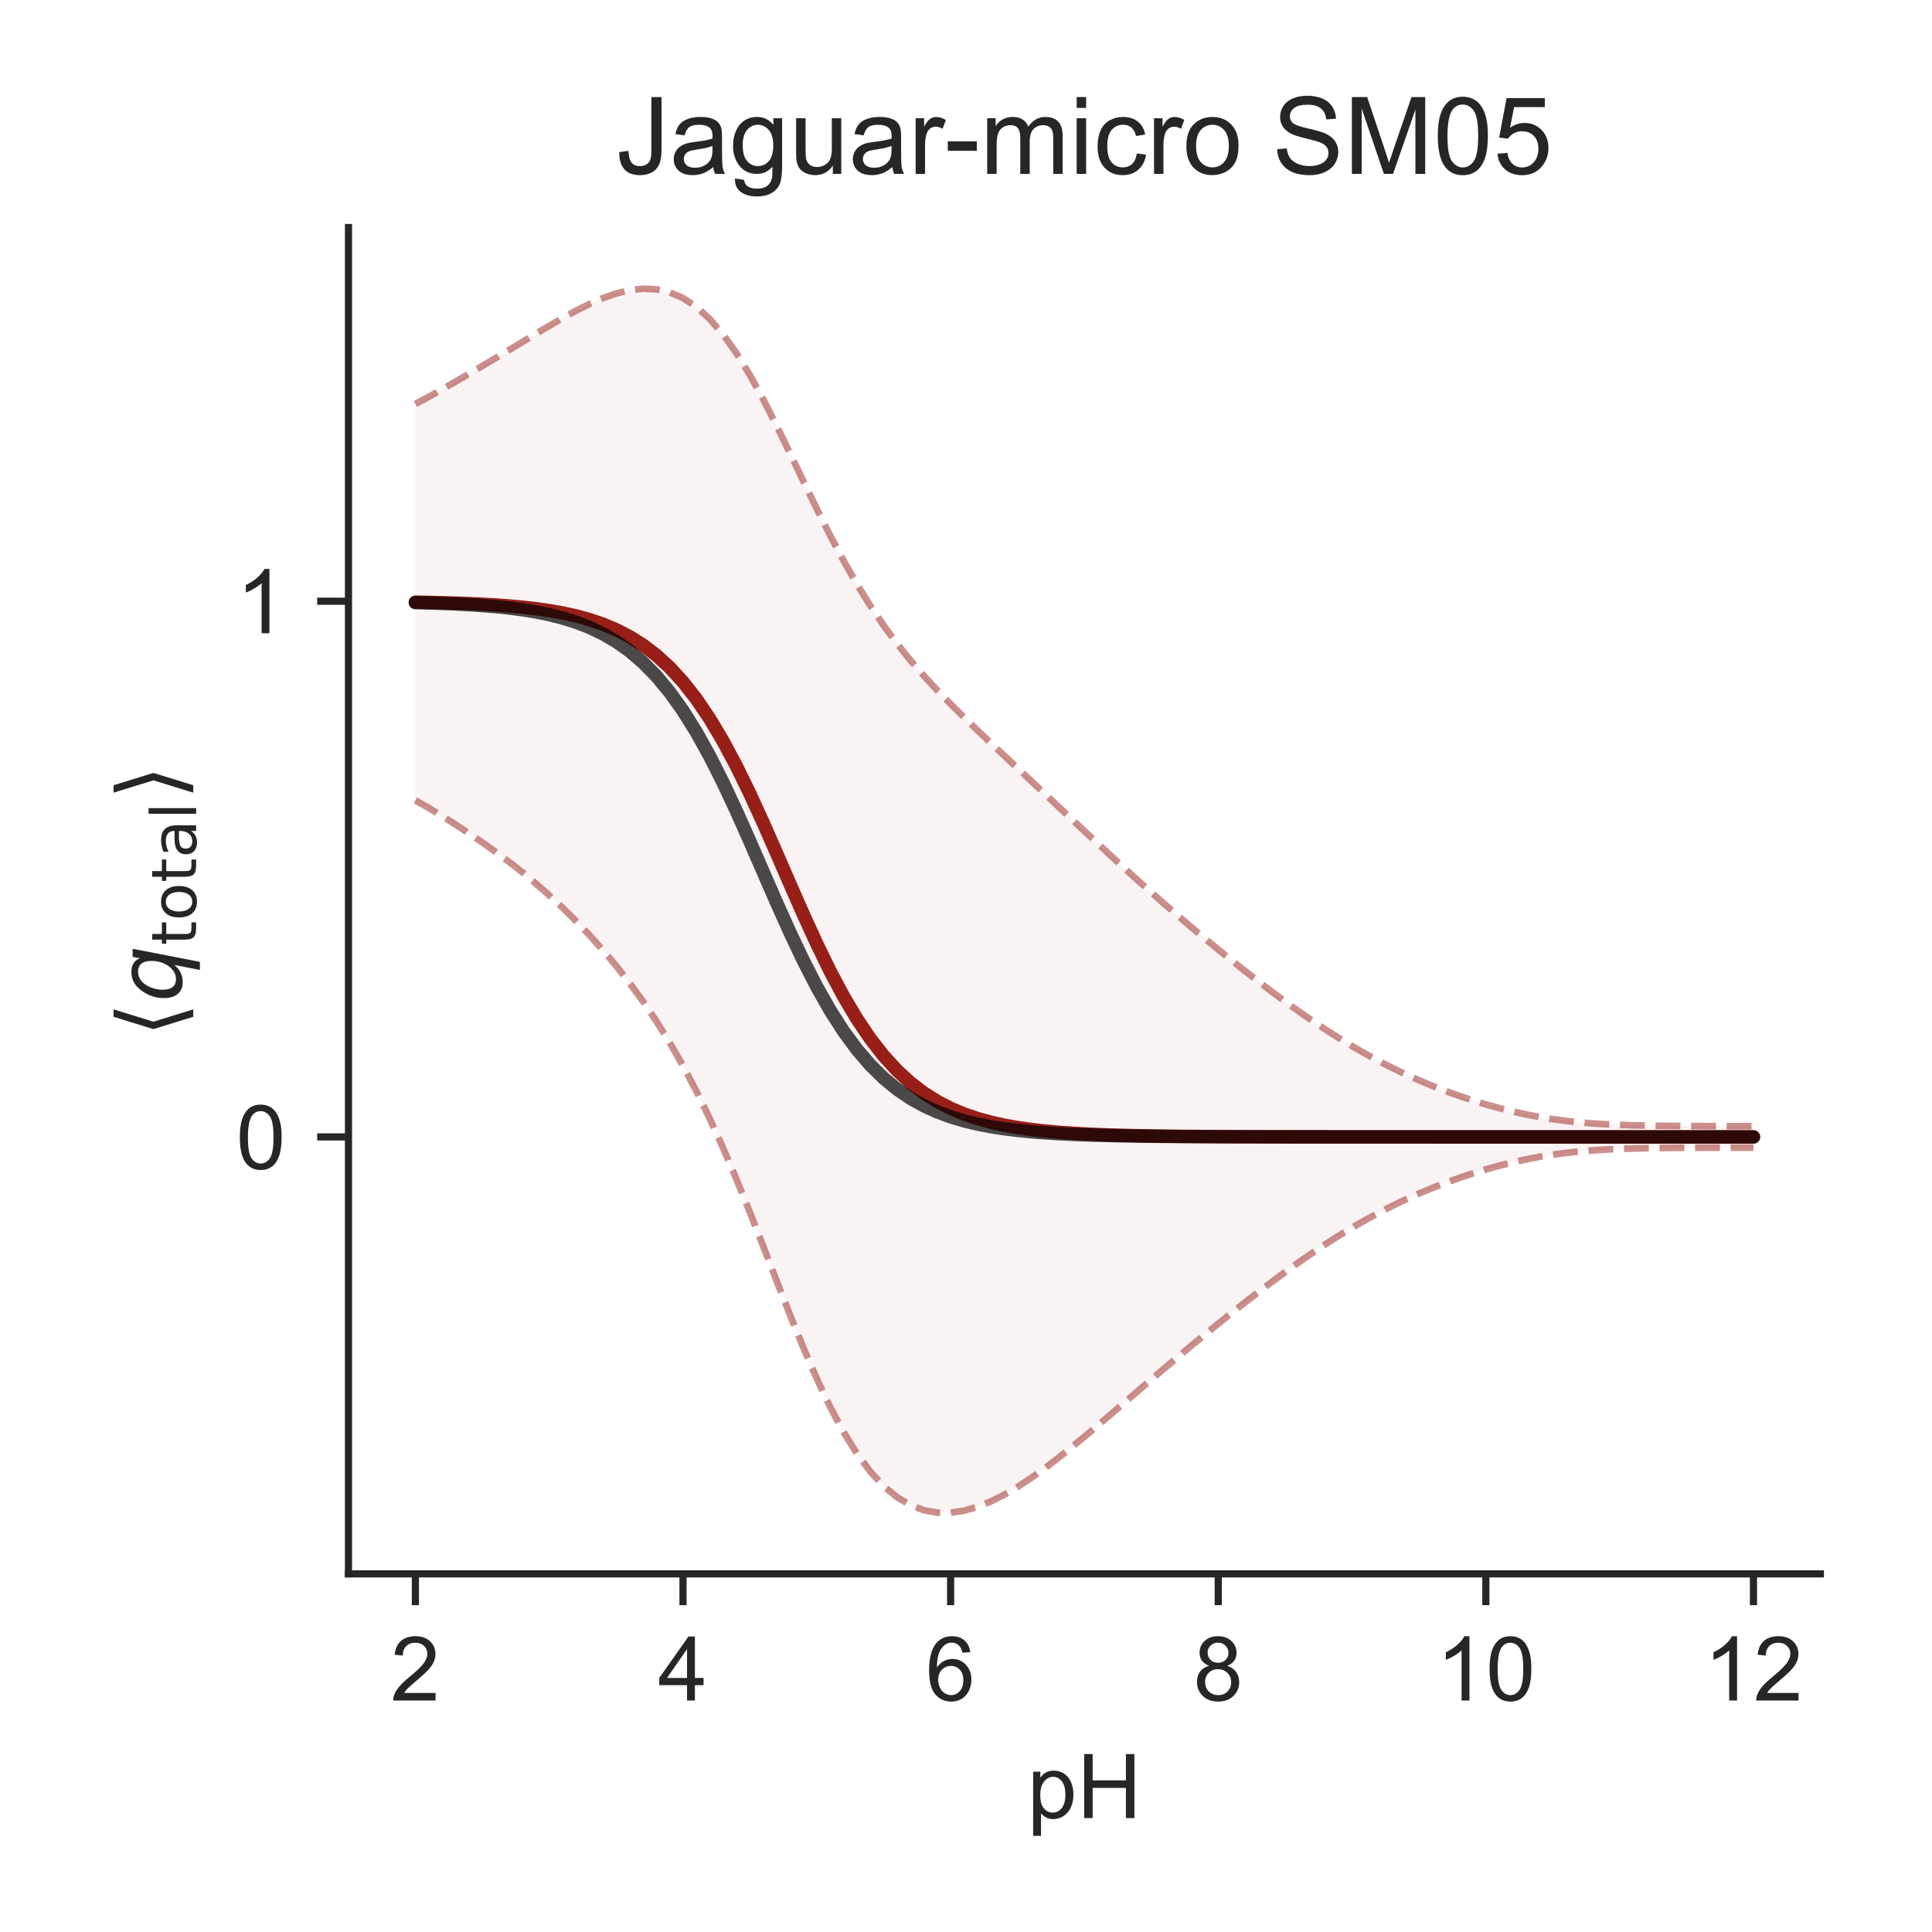 <?xml version="1.0" encoding="utf-8" standalone="no"?>
<!DOCTYPE svg PUBLIC "-//W3C//DTD SVG 1.1//EN"
  "http://www.w3.org/Graphics/SVG/1.1/DTD/svg11.dtd">
<!-- Created with matplotlib (http://matplotlib.org/) -->
<svg height="216pt" version="1.1" viewBox="0 0 216 216" width="216pt" xmlns="http://www.w3.org/2000/svg" xmlns:xlink="http://www.w3.org/1999/xlink">
 <defs>
  <style type="text/css">
*{stroke-linecap:butt;stroke-linejoin:round;}
  </style>
 </defs>
 <g id="figure_1">
  <g id="patch_1">
   <path d="M 0 216 
L 216 216 
L 216 0 
L 0 0 
z
" style="fill:#ffffff;"/>
  </g>
  <g id="axes_1">
   <g id="patch_2">
    <path d="M 38.96 175.96 
L 203.52 175.96 
L 203.52 25.44 
L 38.96 25.44 
z
" style="fill:#ffffff;"/>
   </g>
   <g id="matplotlib.axis_1">
    <g id="xtick_1">
     <g id="line2d_1">
      <defs>
       <path d="M 0 0 
L 0 3.5 
" id="mec6b09951d" style="stroke:#262626;stroke-width:0.8;"/>
      </defs>
      <g>
       <use style="fill:#262626;stroke:#262626;stroke-width:0.8;" x="46.44" xlink:href="#mec6b09951d" y="175.96"/>
      </g>
     </g>
     <g id="text_1">
      <!-- 2 -->
      <defs>
       <path d="M 50.344 8.453 
L 50.344 0 
L 3.031 0 
Q 2.938 3.172 4.047 6.109 
Q 5.859 10.938 9.828 15.625 
Q 13.812 20.312 21.344 26.469 
Q 33.016 36.031 37.109 41.625 
Q 41.219 47.219 41.219 52.203 
Q 41.219 57.422 37.469 61 
Q 33.734 64.594 27.734 64.594 
Q 21.391 64.594 17.578 60.781 
Q 13.766 56.984 13.719 50.25 
L 4.688 51.172 
Q 5.609 61.281 11.656 66.578 
Q 17.719 71.875 27.938 71.875 
Q 38.234 71.875 44.234 66.156 
Q 50.25 60.453 50.25 52 
Q 50.25 47.703 48.484 43.547 
Q 46.734 39.406 42.656 34.812 
Q 38.578 30.219 29.109 22.219 
Q 21.188 15.578 18.938 13.203 
Q 16.703 10.844 15.234 8.453 
z
" id="ArialMT-32"/>
      </defs>
      <g style="fill:#262626;" transform="translate(43.66 190.118)scale(0.1 -0.1)">
       <use xlink:href="#ArialMT-32"/>
      </g>
     </g>
    </g>
    <g id="xtick_2">
     <g id="line2d_2">
      <g>
       <use style="fill:#262626;stroke:#262626;stroke-width:0.8;" x="76.36" xlink:href="#mec6b09951d" y="175.96"/>
      </g>
     </g>
     <g id="text_2">
      <!-- 4 -->
      <defs>
       <path d="M 32.328 0 
L 32.328 17.141 
L 1.266 17.141 
L 1.266 25.203 
L 33.938 71.578 
L 41.109 71.578 
L 41.109 25.203 
L 50.781 25.203 
L 50.781 17.141 
L 41.109 17.141 
L 41.109 0 
z
M 32.328 25.203 
L 32.328 57.469 
L 9.906 25.203 
z
" id="ArialMT-34"/>
      </defs>
      <g style="fill:#262626;" transform="translate(73.58 190.118)scale(0.1 -0.1)">
       <use xlink:href="#ArialMT-34"/>
      </g>
     </g>
    </g>
    <g id="xtick_3">
     <g id="line2d_3">
      <g>
       <use style="fill:#262626;stroke:#262626;stroke-width:0.8;" x="106.28" xlink:href="#mec6b09951d" y="175.96"/>
      </g>
     </g>
     <g id="text_3">
      <!-- 6 -->
      <defs>
       <path d="M 49.75 54.047 
L 41.016 53.375 
Q 39.844 58.547 37.703 60.891 
Q 34.125 64.656 28.906 64.656 
Q 24.703 64.656 21.531 62.312 
Q 17.391 59.281 14.984 53.469 
Q 12.594 47.656 12.5 36.922 
Q 15.672 41.75 20.266 44.094 
Q 24.859 46.438 29.891 46.438 
Q 38.672 46.438 44.844 39.969 
Q 51.031 33.5 51.031 23.25 
Q 51.031 16.5 48.125 10.719 
Q 45.219 4.938 40.141 1.859 
Q 35.062 -1.219 28.609 -1.219 
Q 17.625 -1.219 10.688 6.859 
Q 3.766 14.938 3.766 33.5 
Q 3.766 54.25 11.422 63.672 
Q 18.109 71.875 29.438 71.875 
Q 37.891 71.875 43.281 67.141 
Q 48.688 62.406 49.75 54.047 
z
M 13.875 23.188 
Q 13.875 18.656 15.797 14.5 
Q 17.719 10.359 21.188 8.172 
Q 24.656 6 28.469 6 
Q 34.031 6 38.031 10.484 
Q 42.047 14.984 42.047 22.703 
Q 42.047 30.125 38.078 34.391 
Q 34.125 38.672 28.125 38.672 
Q 22.172 38.672 18.016 34.391 
Q 13.875 30.125 13.875 23.188 
z
" id="ArialMT-36"/>
      </defs>
      <g style="fill:#262626;" transform="translate(103.5 190.118)scale(0.1 -0.1)">
       <use xlink:href="#ArialMT-36"/>
      </g>
     </g>
    </g>
    <g id="xtick_4">
     <g id="line2d_4">
      <g>
       <use style="fill:#262626;stroke:#262626;stroke-width:0.8;" x="136.2" xlink:href="#mec6b09951d" y="175.96"/>
      </g>
     </g>
     <g id="text_4">
      <!-- 8 -->
      <defs>
       <path d="M 17.672 38.812 
Q 12.203 40.828 9.562 44.531 
Q 6.938 48.25 6.938 53.422 
Q 6.938 61.234 12.547 66.547 
Q 18.172 71.875 27.484 71.875 
Q 36.859 71.875 42.578 66.422 
Q 48.297 60.984 48.297 53.172 
Q 48.297 48.188 45.672 44.5 
Q 43.062 40.828 37.75 38.812 
Q 44.344 36.672 47.781 31.875 
Q 51.219 27.094 51.219 20.453 
Q 51.219 11.281 44.719 5.031 
Q 38.234 -1.219 27.641 -1.219 
Q 17.047 -1.219 10.547 5.047 
Q 4.047 11.328 4.047 20.703 
Q 4.047 27.688 7.594 32.391 
Q 11.141 37.109 17.672 38.812 
z
M 15.922 53.719 
Q 15.922 48.641 19.188 45.406 
Q 22.469 42.188 27.688 42.188 
Q 32.766 42.188 36.016 45.375 
Q 39.266 48.578 39.266 53.219 
Q 39.266 58.062 35.906 61.359 
Q 32.562 64.656 27.594 64.656 
Q 22.562 64.656 19.234 61.422 
Q 15.922 58.203 15.922 53.719 
z
M 13.094 20.656 
Q 13.094 16.891 14.875 13.375 
Q 16.656 9.859 20.172 7.922 
Q 23.688 6 27.734 6 
Q 34.031 6 38.125 10.047 
Q 42.234 14.109 42.234 20.359 
Q 42.234 26.703 38.016 30.859 
Q 33.797 35.016 27.438 35.016 
Q 21.234 35.016 17.156 30.906 
Q 13.094 26.812 13.094 20.656 
z
" id="ArialMT-38"/>
      </defs>
      <g style="fill:#262626;" transform="translate(133.42 190.118)scale(0.1 -0.1)">
       <use xlink:href="#ArialMT-38"/>
      </g>
     </g>
    </g>
    <g id="xtick_5">
     <g id="line2d_5">
      <g>
       <use style="fill:#262626;stroke:#262626;stroke-width:0.8;" x="166.12" xlink:href="#mec6b09951d" y="175.96"/>
      </g>
     </g>
     <g id="text_5">
      <!-- 10 -->
      <defs>
       <path d="M 37.25 0 
L 28.469 0 
L 28.469 56 
Q 25.297 52.984 20.141 49.953 
Q 14.984 46.922 10.891 45.406 
L 10.891 53.906 
Q 18.266 57.375 23.781 62.297 
Q 29.297 67.234 31.594 71.875 
L 37.25 71.875 
z
" id="ArialMT-31"/>
       <path d="M 4.156 35.297 
Q 4.156 48 6.766 55.734 
Q 9.375 63.484 14.516 67.672 
Q 19.672 71.875 27.484 71.875 
Q 33.25 71.875 37.594 69.547 
Q 41.938 67.234 44.766 62.859 
Q 47.609 58.5 49.219 52.219 
Q 50.828 45.953 50.828 35.297 
Q 50.828 22.703 48.234 14.969 
Q 45.656 7.234 40.5 3 
Q 35.359 -1.219 27.484 -1.219 
Q 17.141 -1.219 11.234 6.203 
Q 4.156 15.141 4.156 35.297 
z
M 13.188 35.297 
Q 13.188 17.672 17.312 11.828 
Q 21.438 6 27.484 6 
Q 33.547 6 37.672 11.859 
Q 41.797 17.719 41.797 35.297 
Q 41.797 52.984 37.672 58.781 
Q 33.547 64.594 27.391 64.594 
Q 21.344 64.594 17.719 59.469 
Q 13.188 52.938 13.188 35.297 
z
" id="ArialMT-30"/>
      </defs>
      <g style="fill:#262626;" transform="translate(160.559 190.118)scale(0.1 -0.1)">
       <use xlink:href="#ArialMT-31"/>
       <use x="55.615" xlink:href="#ArialMT-30"/>
      </g>
     </g>
    </g>
    <g id="xtick_6">
     <g id="line2d_6">
      <g>
       <use style="fill:#262626;stroke:#262626;stroke-width:0.8;" x="196.04" xlink:href="#mec6b09951d" y="175.96"/>
      </g>
     </g>
     <g id="text_6">
      <!-- 12 -->
      <g style="fill:#262626;" transform="translate(190.479 190.118)scale(0.1 -0.1)">
       <use xlink:href="#ArialMT-31"/>
       <use x="55.615" xlink:href="#ArialMT-32"/>
      </g>
     </g>
    </g>
    <g id="text_7">
     <!-- pH -->
     <defs>
      <path d="M 6.594 -19.875 
L 6.594 51.859 
L 14.594 51.859 
L 14.594 45.125 
Q 17.438 49.078 21 51.047 
Q 24.562 53.031 29.641 53.031 
Q 36.281 53.031 41.359 49.609 
Q 46.438 46.188 49.016 39.953 
Q 51.609 33.734 51.609 26.312 
Q 51.609 18.359 48.75 11.984 
Q 45.906 5.609 40.453 2.219 
Q 35.016 -1.172 29 -1.172 
Q 24.609 -1.172 21.109 0.688 
Q 17.625 2.547 15.375 5.375 
L 15.375 -19.875 
z
M 14.547 25.641 
Q 14.547 15.625 18.594 10.844 
Q 22.656 6.062 28.422 6.062 
Q 34.281 6.062 38.453 11.016 
Q 42.625 15.969 42.625 26.375 
Q 42.625 36.281 38.547 41.203 
Q 34.469 46.141 28.812 46.141 
Q 23.188 46.141 18.859 40.891 
Q 14.547 35.641 14.547 25.641 
z
" id="ArialMT-70"/>
      <path d="M 8.016 0 
L 8.016 71.578 
L 17.484 71.578 
L 17.484 42.188 
L 54.688 42.188 
L 54.688 71.578 
L 64.156 71.578 
L 64.156 0 
L 54.688 0 
L 54.688 33.734 
L 17.484 33.734 
L 17.484 0 
z
" id="ArialMT-48"/>
     </defs>
     <g style="fill:#262626;" transform="translate(114.849 203.263)scale(0.1 -0.1)">
      <use xlink:href="#ArialMT-70"/>
      <use x="55.615" xlink:href="#ArialMT-48"/>
     </g>
    </g>
   </g>
   <g id="matplotlib.axis_2">
    <g id="ytick_1">
     <g id="line2d_7">
      <defs>
       <path d="M 0 0 
L -3.5 0 
" id="m31fd4a7775" style="stroke:#262626;stroke-width:0.8;"/>
      </defs>
      <g>
       <use style="fill:#262626;stroke:#262626;stroke-width:0.8;" x="38.96" xlink:href="#m31fd4a7775" y="127.108"/>
      </g>
     </g>
     <g id="text_8">
      <!-- 0 -->
      <g style="fill:#262626;" transform="translate(26.399 130.687)scale(0.1 -0.1)">
       <use xlink:href="#ArialMT-30"/>
      </g>
     </g>
    </g>
    <g id="ytick_2">
     <g id="line2d_8">
      <g>
       <use style="fill:#262626;stroke:#262626;stroke-width:0.8;" x="38.96" xlink:href="#m31fd4a7775" y="67.217"/>
      </g>
     </g>
     <g id="text_9">
      <!-- 1 -->
      <g style="fill:#262626;" transform="translate(26.399 70.796)scale(0.1 -0.1)">
       <use xlink:href="#ArialMT-31"/>
      </g>
     </g>
    </g>
    <g id="text_10">
     <!-- $\langle q_\mathsf{total} \rangle$ -->
     <defs>
      <path d="M 8.938 31.344 
L 22.703 75.875 
L 31 75.875 
L 17.234 31.344 
L 31 -13.188 
L 22.703 -13.188 
z
" id="DejaVuSans-27e8"/>
      <path d="M 41.703 8.203 
Q 38.094 3.469 33.172 1.016 
Q 28.266 -1.422 22.312 -1.422 
Q 14.016 -1.422 9.297 4.172 
Q 4.594 9.766 4.594 19.578 
Q 4.594 27.484 7.5 34.859 
Q 10.406 42.234 15.828 48.094 
Q 19.344 51.906 23.906 53.953 
Q 28.469 56 33.5 56 
Q 39.547 56 43.453 53.609 
Q 47.359 51.219 49.125 46.391 
L 50.688 54.594 
L 59.719 54.594 
L 45.125 -20.609 
L 36.078 -20.609 
z
M 13.922 20.906 
Q 13.922 13.672 16.938 9.891 
Q 19.969 6.109 25.688 6.109 
Q 34.188 6.109 40.188 14.234 
Q 46.188 22.359 46.188 33.984 
Q 46.188 41.016 43.078 44.75 
Q 39.984 48.484 34.188 48.484 
Q 29.938 48.484 26.312 46.5 
Q 22.703 44.531 20.016 40.719 
Q 17.188 36.719 15.547 31.344 
Q 13.922 25.984 13.922 20.906 
z
" id="DejaVuSans-Oblique-71"/>
      <path d="M 18.312 70.219 
L 18.312 54.688 
L 36.812 54.688 
L 36.812 47.703 
L 18.312 47.703 
L 18.312 18.016 
Q 18.312 11.328 20.141 9.422 
Q 21.969 7.516 27.594 7.516 
L 36.812 7.516 
L 36.812 0 
L 27.594 0 
Q 17.188 0 13.234 3.875 
Q 9.281 7.766 9.281 18.016 
L 9.281 47.703 
L 2.688 47.703 
L 2.688 54.688 
L 9.281 54.688 
L 9.281 70.219 
z
" id="DejaVuSans-74"/>
      <path d="M 30.609 48.391 
Q 23.391 48.391 19.188 42.75 
Q 14.984 37.109 14.984 27.297 
Q 14.984 17.484 19.156 11.844 
Q 23.344 6.203 30.609 6.203 
Q 37.797 6.203 41.984 11.859 
Q 46.188 17.531 46.188 27.297 
Q 46.188 37.016 41.984 42.703 
Q 37.797 48.391 30.609 48.391 
z
M 30.609 56 
Q 42.328 56 49.016 48.375 
Q 55.719 40.766 55.719 27.297 
Q 55.719 13.875 49.016 6.219 
Q 42.328 -1.422 30.609 -1.422 
Q 18.844 -1.422 12.172 6.219 
Q 5.516 13.875 5.516 27.297 
Q 5.516 40.766 12.172 48.375 
Q 18.844 56 30.609 56 
z
" id="DejaVuSans-6f"/>
      <path d="M 34.281 27.484 
Q 23.391 27.484 19.188 25 
Q 14.984 22.516 14.984 16.5 
Q 14.984 11.719 18.141 8.906 
Q 21.297 6.109 26.703 6.109 
Q 34.188 6.109 38.703 11.406 
Q 43.219 16.703 43.219 25.484 
L 43.219 27.484 
z
M 52.203 31.203 
L 52.203 0 
L 43.219 0 
L 43.219 8.297 
Q 40.141 3.328 35.547 0.953 
Q 30.953 -1.422 24.312 -1.422 
Q 15.922 -1.422 10.953 3.297 
Q 6 8.016 6 15.922 
Q 6 25.141 12.172 29.828 
Q 18.359 34.516 30.609 34.516 
L 43.219 34.516 
L 43.219 35.406 
Q 43.219 41.609 39.141 45 
Q 35.062 48.391 27.688 48.391 
Q 23 48.391 18.547 47.266 
Q 14.109 46.141 10.016 43.891 
L 10.016 52.203 
Q 14.938 54.109 19.578 55.047 
Q 24.219 56 28.609 56 
Q 40.484 56 46.344 49.844 
Q 52.203 43.703 52.203 31.203 
z
" id="DejaVuSans-61"/>
      <path d="M 9.422 75.984 
L 18.406 75.984 
L 18.406 0 
L 9.422 0 
z
" id="DejaVuSans-6c"/>
      <path d="M 30.078 31.344 
L 16.312 -13.188 
L 8.016 -13.188 
L 21.781 31.344 
L 8.016 75.875 
L 16.312 75.875 
z
" id="DejaVuSans-27e9"/>
     </defs>
     <g style="fill:#262626;" transform="translate(20.299 115.95)rotate(-90)scale(0.1 -0.1)">
      <use transform="translate(0 0.125)" xlink:href="#DejaVuSans-27e8"/>
      <use transform="translate(39.014 0.125)" xlink:href="#DejaVuSans-Oblique-71"/>
      <use transform="translate(102.49 -16.281)scale(0.7)" xlink:href="#DejaVuSans-74"/>
      <use transform="translate(129.937 -16.281)scale(0.7)" xlink:href="#DejaVuSans-6f"/>
      <use transform="translate(172.764 -16.281)scale(0.7)" xlink:href="#DejaVuSans-74"/>
      <use transform="translate(200.21 -16.281)scale(0.7)" xlink:href="#DejaVuSans-61"/>
      <use transform="translate(243.105 -16.281)scale(0.7)" xlink:href="#DejaVuSans-6c"/>
      <use transform="translate(265.288 0.125)" xlink:href="#DejaVuSans-27e9"/>
     </g>
    </g>
   </g>
   <g id="PolyCollection_1">
    <defs>
     <path d="M 46.44 -170.835 
L 46.44 -126.52 
L 47.936 -125.665 
L 49.432 -124.76 
L 50.928 -123.815 
L 52.424 -122.834 
L 53.92 -121.815 
L 55.416 -120.753 
L 56.912 -119.64 
L 58.408 -118.467 
L 59.904 -117.224 
L 61.4 -115.907 
L 62.896 -114.511 
L 64.392 -113.032 
L 65.888 -111.463 
L 67.384 -109.796 
L 68.88 -108.018 
L 70.376 -106.115 
L 71.872 -104.066 
L 73.368 -101.851 
L 74.864 -99.448 
L 76.36 -96.838 
L 77.856 -94.005 
L 79.352 -90.94 
L 80.848 -87.644 
L 82.344 -84.134 
L 83.84 -80.447 
L 85.336 -76.64 
L 86.832 -72.788 
L 88.328 -68.979 
L 89.824 -65.304 
L 91.32 -61.852 
L 92.816 -58.697 
L 94.312 -55.895 
L 95.808 -53.481 
L 97.304 -51.466 
L 98.8 -49.846 
L 100.296 -48.606 
L 101.792 -47.718 
L 103.288 -47.156 
L 104.784 -46.888 
L 106.28 -46.882 
L 107.776 -47.107 
L 109.272 -47.534 
L 110.768 -48.135 
L 112.264 -48.884 
L 113.76 -49.759 
L 115.256 -50.739 
L 116.752 -51.807 
L 118.248 -52.946 
L 119.744 -54.139 
L 121.24 -55.373 
L 122.736 -56.634 
L 124.232 -57.913 
L 125.728 -59.2 
L 127.224 -60.489 
L 128.72 -61.773 
L 130.216 -63.048 
L 131.712 -64.31 
L 133.208 -65.559 
L 134.704 -66.792 
L 136.2 -68.009 
L 137.696 -69.207 
L 139.192 -70.386 
L 140.688 -71.542 
L 142.184 -72.674 
L 143.68 -73.777 
L 145.176 -74.849 
L 146.672 -75.884 
L 148.168 -76.88 
L 149.664 -77.834 
L 151.16 -78.741 
L 152.656 -79.602 
L 154.152 -80.413 
L 155.648 -81.176 
L 157.144 -81.89 
L 158.64 -82.558 
L 160.136 -83.182 
L 161.632 -83.762 
L 163.128 -84.302 
L 164.624 -84.8 
L 166.12 -85.258 
L 167.616 -85.674 
L 169.112 -86.048 
L 170.608 -86.379 
L 172.104 -86.665 
L 173.6 -86.907 
L 175.096 -87.107 
L 176.592 -87.266 
L 178.088 -87.39 
L 179.584 -87.482 
L 181.08 -87.549 
L 182.576 -87.597 
L 184.072 -87.63 
L 185.568 -87.652 
L 187.064 -87.667 
L 188.56 -87.676 
L 190.056 -87.683 
L 191.552 -87.687 
L 193.048 -87.689 
L 194.544 -87.691 
L 196.04 -87.692 
L 196.04 -90.091 
L 196.04 -90.091 
L 194.544 -90.092 
L 193.048 -90.094 
L 191.552 -90.097 
L 190.056 -90.101 
L 188.56 -90.107 
L 187.064 -90.117 
L 185.568 -90.132 
L 184.072 -90.154 
L 182.576 -90.187 
L 181.08 -90.234 
L 179.584 -90.302 
L 178.088 -90.394 
L 176.592 -90.517 
L 175.096 -90.677 
L 173.6 -90.877 
L 172.104 -91.119 
L 170.608 -91.405 
L 169.112 -91.736 
L 167.616 -92.11 
L 166.12 -92.526 
L 164.624 -92.984 
L 163.128 -93.483 
L 161.632 -94.023 
L 160.136 -94.604 
L 158.64 -95.228 
L 157.144 -95.896 
L 155.648 -96.612 
L 154.152 -97.375 
L 152.656 -98.187 
L 151.16 -99.049 
L 149.664 -99.958 
L 148.168 -100.914 
L 146.672 -101.913 
L 145.176 -102.952 
L 143.68 -104.028 
L 142.184 -105.137 
L 140.688 -106.275 
L 139.192 -107.44 
L 137.696 -108.63 
L 136.2 -109.842 
L 134.704 -111.076 
L 133.208 -112.331 
L 131.712 -113.608 
L 130.216 -114.905 
L 128.72 -116.224 
L 127.224 -117.563 
L 125.728 -118.921 
L 124.232 -120.295 
L 122.736 -121.683 
L 121.24 -123.082 
L 119.744 -124.488 
L 118.248 -125.898 
L 116.752 -127.309 
L 115.256 -128.717 
L 113.76 -130.122 
L 112.264 -131.528 
L 110.768 -132.939 
L 109.272 -134.363 
L 107.776 -135.809 
L 106.28 -137.293 
L 104.784 -138.832 
L 103.288 -140.45 
L 101.792 -142.174 
L 100.296 -144.033 
L 98.8 -146.056 
L 97.304 -148.269 
L 95.808 -150.686 
L 94.312 -153.31 
L 92.816 -156.129 
L 91.32 -159.108 
L 89.824 -162.195 
L 88.328 -165.319 
L 86.832 -168.398 
L 85.336 -171.342 
L 83.84 -174.067 
L 82.344 -176.505 
L 80.848 -178.604 
L 79.352 -180.335 
L 77.856 -181.691 
L 76.36 -182.678 
L 74.864 -183.322 
L 73.368 -183.656 
L 71.872 -183.718 
L 70.376 -183.549 
L 68.88 -183.185 
L 67.384 -182.66 
L 65.888 -182.008 
L 64.392 -181.259 
L 62.896 -180.438 
L 61.4 -179.571 
L 59.904 -178.678 
L 58.408 -177.774 
L 56.912 -176.871 
L 55.416 -175.973 
L 53.92 -175.083 
L 52.424 -174.202 
L 50.928 -173.329 
L 49.432 -172.471 
L 47.936 -171.635 
L 46.44 -170.835 
z
" id="mac15619860" style="stroke:#ffffff;stroke-opacity:0.05;"/>
    </defs>
    <g clip-path="url(#p8a5bac82d8)">
     <use style="fill:#8c0800;fill-opacity:0.05;stroke:#ffffff;stroke-opacity:0.05;" x="0" xlink:href="#mac15619860" y="216"/>
    </g>
   </g>
   <g id="line2d_9">
    <path clip-path="url(#p8a5bac82d8)" d="M 46.44 67.323 
L 47.936 67.35 
L 49.432 67.385 
L 50.928 67.428 
L 52.424 67.482 
L 53.92 67.551 
L 55.416 67.637 
L 56.912 67.745 
L 58.408 67.88 
L 59.904 68.049 
L 61.4 68.261 
L 62.896 68.525 
L 64.392 68.855 
L 65.888 69.264 
L 67.384 69.772 
L 68.88 70.399 
L 70.376 71.168 
L 71.872 72.108 
L 73.368 73.247 
L 74.864 74.615 
L 76.36 76.242 
L 77.856 78.152 
L 79.352 80.362 
L 80.848 82.876 
L 82.344 85.68 
L 83.84 88.743 
L 85.336 92.009 
L 86.832 95.407 
L 88.328 98.851 
L 89.824 102.251 
L 91.32 105.52 
L 92.816 108.587 
L 94.312 111.397 
L 95.808 113.917 
L 97.304 116.133 
L 98.8 118.049 
L 100.296 119.681 
L 101.792 121.054 
L 103.288 122.197 
L 104.784 123.14 
L 106.28 123.913 
L 107.776 124.542 
L 109.272 125.052 
L 110.768 125.463 
L 112.264 125.794 
L 113.76 126.059 
L 115.256 126.272 
L 116.752 126.442 
L 118.248 126.578 
L 119.744 126.686 
L 121.24 126.772 
L 122.736 126.841 
L 124.232 126.896 
L 125.728 126.939 
L 127.224 126.974 
L 128.72 127.002 
L 130.216 127.023 
L 131.712 127.041 
L 133.208 127.055 
L 134.704 127.066 
L 136.2 127.074 
L 137.696 127.081 
L 139.192 127.087 
L 140.688 127.091 
L 142.184 127.095 
L 143.68 127.097 
L 145.176 127.1 
L 146.672 127.101 
L 148.168 127.103 
L 149.664 127.104 
L 151.16 127.105 
L 152.656 127.105 
L 154.152 127.106 
L 155.648 127.106 
L 157.144 127.107 
L 158.64 127.107 
L 160.136 127.107 
L 161.632 127.107 
L 163.128 127.108 
L 164.624 127.108 
L 166.12 127.108 
L 167.616 127.108 
L 169.112 127.108 
L 170.608 127.108 
L 172.104 127.108 
L 173.6 127.108 
L 175.096 127.108 
L 176.592 127.108 
L 178.088 127.108 
L 179.584 127.108 
L 181.08 127.108 
L 182.576 127.108 
L 184.072 127.108 
L 185.568 127.108 
L 187.064 127.108 
L 188.56 127.108 
L 190.056 127.108 
L 191.552 127.108 
L 193.048 127.108 
L 194.544 127.108 
L 196.04 127.108 
" style="fill:none;opacity:0.9;stroke:#8c0800;stroke-linecap:round;stroke-width:1.5;"/>
   </g>
   <g id="line2d_10">
    <path clip-path="url(#p8a5bac82d8)" d="M 46.44 67.37 
L 47.936 67.41 
L 49.432 67.46 
L 50.928 67.522 
L 52.424 67.601 
L 53.92 67.7 
L 55.416 67.823 
L 56.912 67.978 
L 58.408 68.172 
L 59.904 68.415 
L 61.4 68.718 
L 62.896 69.094 
L 64.392 69.561 
L 65.888 70.138 
L 67.384 70.849 
L 68.88 71.719 
L 70.376 72.776 
L 71.872 74.052 
L 73.368 75.574 
L 74.864 77.372 
L 76.36 79.463 
L 77.856 81.859 
L 79.352 84.553 
L 80.848 87.52 
L 82.344 90.714 
L 83.84 94.071 
L 85.336 97.507 
L 86.832 100.935 
L 88.328 104.265 
L 89.824 107.418 
L 91.32 110.334 
L 92.816 112.969 
L 94.312 115.304 
L 95.808 117.336 
L 97.304 119.076 
L 98.8 120.547 
L 100.296 121.776 
L 101.792 122.794 
L 103.288 123.63 
L 104.784 124.312 
L 106.28 124.865 
L 107.776 125.313 
L 109.272 125.673 
L 110.768 125.963 
L 112.264 126.195 
L 113.76 126.38 
L 115.256 126.529 
L 116.752 126.647 
L 118.248 126.741 
L 119.744 126.816 
L 121.24 126.876 
L 122.736 126.924 
L 124.232 126.961 
L 125.728 126.992 
L 127.224 127.016 
L 128.72 127.035 
L 130.216 127.05 
L 131.712 127.062 
L 133.208 127.071 
L 134.704 127.079 
L 136.2 127.085 
L 137.696 127.09 
L 139.192 127.093 
L 140.688 127.096 
L 142.184 127.099 
L 143.68 127.101 
L 145.176 127.102 
L 146.672 127.104 
L 148.168 127.104 
L 149.664 127.105 
L 151.16 127.106 
L 152.656 127.106 
L 154.152 127.107 
L 155.648 127.107 
L 157.144 127.107 
L 158.64 127.107 
L 160.136 127.108 
L 161.632 127.108 
L 163.128 127.108 
L 164.624 127.108 
L 166.12 127.108 
L 167.616 127.108 
L 169.112 127.108 
L 170.608 127.108 
L 172.104 127.108 
L 173.6 127.108 
L 175.096 127.108 
L 176.592 127.108 
L 178.088 127.108 
L 179.584 127.108 
L 181.08 127.108 
L 182.576 127.108 
L 184.072 127.108 
L 185.568 127.108 
L 187.064 127.108 
L 188.56 127.108 
L 190.056 127.108 
L 191.552 127.108 
L 193.048 127.108 
L 194.544 127.108 
L 196.04 127.108 
" style="fill:none;opacity:0.7;stroke:#000000;stroke-linecap:round;stroke-width:1.5;"/>
   </g>
   <g id="line2d_11">
    <path clip-path="url(#p8a5bac82d8)" d="M 46.44 45.165 
L 47.936 44.365 
L 49.432 43.529 
L 50.928 42.671 
L 52.424 41.798 
L 53.92 40.917 
L 55.416 40.027 
L 56.912 39.129 
L 58.408 38.226 
L 59.904 37.322 
L 61.4 36.429 
L 62.896 35.562 
L 64.392 34.741 
L 65.888 33.992 
L 67.384 33.34 
L 68.88 32.815 
L 70.376 32.451 
L 71.872 32.282 
L 73.368 32.344 
L 74.864 32.678 
L 76.36 33.322 
L 77.856 34.309 
L 79.352 35.665 
L 80.848 37.396 
L 82.344 39.495 
L 83.84 41.933 
L 85.336 44.658 
L 86.832 47.602 
L 88.328 50.681 
L 89.824 53.805 
L 91.32 56.892 
L 92.816 59.871 
L 94.312 62.69 
L 95.808 65.314 
L 97.304 67.731 
L 98.8 69.944 
L 100.296 71.967 
L 101.792 73.826 
L 103.288 75.55 
L 104.784 77.168 
L 106.28 78.707 
L 107.776 80.191 
L 109.272 81.637 
L 110.768 83.061 
L 112.264 84.472 
L 113.76 85.878 
L 115.256 87.283 
L 116.752 88.691 
L 118.248 90.102 
L 119.744 91.512 
L 121.24 92.918 
L 122.736 94.317 
L 124.232 95.705 
L 125.728 97.079 
L 127.224 98.437 
L 128.72 99.776 
L 130.216 101.095 
L 131.712 102.392 
L 133.208 103.669 
L 134.704 104.924 
L 136.2 106.158 
L 137.696 107.37 
L 139.192 108.56 
L 140.688 109.725 
L 142.184 110.863 
L 143.68 111.972 
L 145.176 113.048 
L 146.672 114.087 
L 148.168 115.086 
L 149.664 116.042 
L 151.16 116.951 
L 152.656 117.813 
L 154.152 118.625 
L 155.648 119.388 
L 157.144 120.104 
L 158.64 120.772 
L 160.136 121.396 
L 161.632 121.977 
L 163.128 122.517 
L 164.624 123.016 
L 166.12 123.474 
L 167.616 123.89 
L 169.112 124.264 
L 170.608 124.595 
L 172.104 124.881 
L 173.6 125.123 
L 175.096 125.323 
L 176.592 125.483 
L 178.088 125.606 
L 179.584 125.698 
L 181.08 125.766 
L 182.576 125.813 
L 184.072 125.846 
L 185.568 125.868 
L 187.064 125.883 
L 188.56 125.893 
L 190.056 125.899 
L 191.552 125.903 
L 193.048 125.906 
L 194.544 125.908 
L 196.04 125.909 
" style="fill:none;opacity:0.45;stroke:#8c0800;stroke-dasharray:2.775,1.2;stroke-dashoffset:0;stroke-width:0.75;"/>
   </g>
   <g id="line2d_12">
    <path clip-path="url(#p8a5bac82d8)" d="M 46.44 89.48 
L 47.936 90.335 
L 49.432 91.24 
L 50.928 92.185 
L 52.424 93.166 
L 53.92 94.185 
L 55.416 95.247 
L 56.912 96.36 
L 58.408 97.533 
L 59.904 98.776 
L 61.4 100.093 
L 62.896 101.489 
L 64.392 102.968 
L 65.888 104.537 
L 67.384 106.204 
L 68.88 107.982 
L 70.376 109.885 
L 71.872 111.934 
L 73.368 114.149 
L 74.864 116.552 
L 76.36 119.162 
L 77.856 121.995 
L 79.352 125.06 
L 80.848 128.356 
L 82.344 131.866 
L 83.84 135.553 
L 85.336 139.36 
L 86.832 143.212 
L 88.328 147.021 
L 89.824 150.696 
L 91.32 154.148 
L 92.816 157.303 
L 94.312 160.105 
L 95.808 162.519 
L 97.304 164.534 
L 98.8 166.154 
L 100.296 167.394 
L 101.792 168.282 
L 103.288 168.844 
L 104.784 169.112 
L 106.28 169.118 
L 107.776 168.893 
L 109.272 168.466 
L 110.768 167.865 
L 112.264 167.116 
L 113.76 166.241 
L 115.256 165.261 
L 116.752 164.193 
L 118.248 163.054 
L 119.744 161.861 
L 121.24 160.627 
L 122.736 159.366 
L 124.232 158.087 
L 125.728 156.8 
L 127.224 155.511 
L 128.72 154.227 
L 130.216 152.952 
L 131.712 151.69 
L 133.208 150.441 
L 134.704 149.208 
L 136.2 147.991 
L 137.696 146.793 
L 139.192 145.614 
L 140.688 144.458 
L 142.184 143.326 
L 143.68 142.223 
L 145.176 141.151 
L 146.672 140.116 
L 148.168 139.12 
L 149.664 138.166 
L 151.16 137.259 
L 152.656 136.398 
L 154.152 135.587 
L 155.648 134.824 
L 157.144 134.11 
L 158.64 133.442 
L 160.136 132.818 
L 161.632 132.238 
L 163.128 131.698 
L 164.624 131.2 
L 166.12 130.742 
L 167.616 130.326 
L 169.112 129.952 
L 170.608 129.621 
L 172.104 129.335 
L 173.6 129.093 
L 175.096 128.893 
L 176.592 128.734 
L 178.088 128.61 
L 179.584 128.518 
L 181.08 128.451 
L 182.576 128.403 
L 184.072 128.37 
L 185.568 128.348 
L 187.064 128.333 
L 188.56 128.324 
L 190.056 128.317 
L 191.552 128.313 
L 193.048 128.311 
L 194.544 128.309 
L 196.04 128.308 
" style="fill:none;opacity:0.45;stroke:#8c0800;stroke-dasharray:2.775,1.2;stroke-dashoffset:0;stroke-width:0.75;"/>
   </g>
   <g id="patch_3">
    <path d="M 38.96 175.96 
L 38.96 25.44 
" style="fill:none;stroke:#262626;stroke-linecap:square;stroke-linejoin:miter;stroke-width:0.8;"/>
   </g>
   <g id="patch_4">
    <path d="M 38.96 175.96 
L 203.52 175.96 
" style="fill:none;stroke:#262626;stroke-linecap:square;stroke-linejoin:miter;stroke-width:0.8;"/>
   </g>
   <g id="text_11">
    <!-- Jaguar-micro SM05 -->
    <defs>
     <path d="M 2.875 20.312 
L 11.422 21.484 
Q 11.766 13.281 14.5 10.25 
Q 17.234 7.234 22.078 7.234 
Q 25.641 7.234 28.219 8.859 
Q 30.812 10.5 31.781 13.297 
Q 32.766 16.109 32.766 22.266 
L 32.766 71.578 
L 42.234 71.578 
L 42.234 22.797 
Q 42.234 13.812 40.062 8.875 
Q 37.891 3.953 33.172 1.359 
Q 28.469 -1.219 22.125 -1.219 
Q 12.703 -1.219 7.688 4.203 
Q 2.688 9.625 2.875 20.312 
z
" id="ArialMT-4a"/>
     <path d="M 40.438 6.391 
Q 35.547 2.25 31.031 0.531 
Q 26.516 -1.172 21.344 -1.172 
Q 12.797 -1.172 8.203 3 
Q 3.609 7.172 3.609 13.672 
Q 3.609 17.484 5.344 20.625 
Q 7.078 23.781 9.891 25.688 
Q 12.703 27.594 16.219 28.562 
Q 18.797 29.25 24.031 29.891 
Q 34.672 31.156 39.703 32.906 
Q 39.75 34.719 39.75 35.203 
Q 39.75 40.578 37.25 42.781 
Q 33.891 45.75 27.25 45.75 
Q 21.047 45.75 18.094 43.578 
Q 15.141 41.406 13.719 35.891 
L 5.125 37.062 
Q 6.297 42.578 8.984 45.969 
Q 11.672 49.359 16.75 51.188 
Q 21.828 53.031 28.516 53.031 
Q 35.156 53.031 39.297 51.469 
Q 43.453 49.906 45.406 47.531 
Q 47.359 45.172 48.141 41.547 
Q 48.578 39.312 48.578 33.453 
L 48.578 21.734 
Q 48.578 9.469 49.141 6.219 
Q 49.703 2.984 51.375 0 
L 42.188 0 
Q 40.828 2.734 40.438 6.391 
z
M 39.703 26.031 
Q 34.906 24.078 25.344 22.703 
Q 19.922 21.922 17.672 20.938 
Q 15.438 19.969 14.203 18.094 
Q 12.984 16.219 12.984 13.922 
Q 12.984 10.406 15.641 8.062 
Q 18.312 5.719 23.438 5.719 
Q 28.516 5.719 32.469 7.938 
Q 36.422 10.156 38.281 14.016 
Q 39.703 17 39.703 22.797 
z
" id="ArialMT-61"/>
     <path d="M 4.984 -4.297 
L 13.531 -5.562 
Q 14.062 -9.516 16.5 -11.328 
Q 19.781 -13.766 25.438 -13.766 
Q 31.547 -13.766 34.859 -11.328 
Q 38.188 -8.891 39.359 -4.5 
Q 40.047 -1.812 39.984 6.781 
Q 34.234 0 25.641 0 
Q 14.938 0 9.078 7.719 
Q 3.219 15.438 3.219 26.219 
Q 3.219 33.641 5.906 39.906 
Q 8.594 46.188 13.688 49.609 
Q 18.797 53.031 25.688 53.031 
Q 34.859 53.031 40.828 45.609 
L 40.828 51.859 
L 48.922 51.859 
L 48.922 7.031 
Q 48.922 -5.078 46.453 -10.125 
Q 44 -15.188 38.641 -18.109 
Q 33.297 -21.047 25.484 -21.047 
Q 16.219 -21.047 10.5 -16.875 
Q 4.781 -12.703 4.984 -4.297 
z
M 12.25 26.859 
Q 12.25 16.656 16.297 11.969 
Q 20.359 7.281 26.469 7.281 
Q 32.516 7.281 36.609 11.938 
Q 40.719 16.609 40.719 26.562 
Q 40.719 36.078 36.5 40.906 
Q 32.281 45.75 26.312 45.75 
Q 20.453 45.75 16.344 40.984 
Q 12.25 36.234 12.25 26.859 
z
" id="ArialMT-67"/>
     <path d="M 40.578 0 
L 40.578 7.625 
Q 34.516 -1.172 24.125 -1.172 
Q 19.531 -1.172 15.547 0.578 
Q 11.578 2.344 9.641 5 
Q 7.719 7.672 6.938 11.531 
Q 6.391 14.109 6.391 19.734 
L 6.391 51.859 
L 15.188 51.859 
L 15.188 23.094 
Q 15.188 16.219 15.719 13.812 
Q 16.547 10.359 19.234 8.375 
Q 21.922 6.391 25.875 6.391 
Q 29.828 6.391 33.297 8.422 
Q 36.766 10.453 38.203 13.938 
Q 39.656 17.438 39.656 24.078 
L 39.656 51.859 
L 48.438 51.859 
L 48.438 0 
z
" id="ArialMT-75"/>
     <path d="M 6.5 0 
L 6.5 51.859 
L 14.406 51.859 
L 14.406 44 
Q 17.438 49.516 20 51.266 
Q 22.562 53.031 25.641 53.031 
Q 30.078 53.031 34.672 50.203 
L 31.641 42.047 
Q 28.422 43.953 25.203 43.953 
Q 22.312 43.953 20.016 42.219 
Q 17.719 40.484 16.75 37.406 
Q 15.281 32.719 15.281 27.156 
L 15.281 0 
z
" id="ArialMT-72"/>
     <path d="M 3.172 21.484 
L 3.172 30.328 
L 30.172 30.328 
L 30.172 21.484 
z
" id="ArialMT-2d"/>
     <path d="M 6.594 0 
L 6.594 51.859 
L 14.453 51.859 
L 14.453 44.578 
Q 16.891 48.391 20.938 50.703 
Q 25 53.031 30.172 53.031 
Q 35.938 53.031 39.625 50.641 
Q 43.312 48.25 44.828 43.953 
Q 50.984 53.031 60.844 53.031 
Q 68.562 53.031 72.703 48.75 
Q 76.859 44.484 76.859 35.594 
L 76.859 0 
L 68.109 0 
L 68.109 32.672 
Q 68.109 37.938 67.25 40.25 
Q 66.406 42.578 64.156 43.984 
Q 61.922 45.406 58.891 45.406 
Q 53.422 45.406 49.797 41.766 
Q 46.188 38.141 46.188 30.125 
L 46.188 0 
L 37.406 0 
L 37.406 33.688 
Q 37.406 39.547 35.25 42.469 
Q 33.109 45.406 28.219 45.406 
Q 24.516 45.406 21.359 43.453 
Q 18.219 41.5 16.797 37.734 
Q 15.375 33.984 15.375 26.906 
L 15.375 0 
z
" id="ArialMT-6d"/>
     <path d="M 6.641 61.469 
L 6.641 71.578 
L 15.438 71.578 
L 15.438 61.469 
z
M 6.641 0 
L 6.641 51.859 
L 15.438 51.859 
L 15.438 0 
z
" id="ArialMT-69"/>
     <path d="M 40.438 19 
L 49.078 17.875 
Q 47.656 8.938 41.812 3.875 
Q 35.984 -1.172 27.484 -1.172 
Q 16.844 -1.172 10.375 5.781 
Q 3.906 12.75 3.906 25.734 
Q 3.906 34.125 6.688 40.422 
Q 9.469 46.734 15.156 49.875 
Q 20.844 53.031 27.547 53.031 
Q 35.984 53.031 41.359 48.75 
Q 46.734 44.484 48.25 36.625 
L 39.703 35.297 
Q 38.484 40.531 35.375 43.156 
Q 32.281 45.797 27.875 45.797 
Q 21.234 45.797 17.078 41.031 
Q 12.938 36.281 12.938 25.984 
Q 12.938 15.531 16.938 10.797 
Q 20.953 6.062 27.391 6.062 
Q 32.562 6.062 36.031 9.234 
Q 39.5 12.406 40.438 19 
z
" id="ArialMT-63"/>
     <path d="M 3.328 25.922 
Q 3.328 40.328 11.328 47.266 
Q 18.016 53.031 27.641 53.031 
Q 38.328 53.031 45.109 46.016 
Q 51.906 39.016 51.906 26.656 
Q 51.906 16.656 48.906 10.906 
Q 45.906 5.172 40.156 2 
Q 34.422 -1.172 27.641 -1.172 
Q 16.75 -1.172 10.031 5.812 
Q 3.328 12.797 3.328 25.922 
z
M 12.359 25.922 
Q 12.359 15.969 16.703 11.016 
Q 21.047 6.062 27.641 6.062 
Q 34.188 6.062 38.531 11.031 
Q 42.875 16.016 42.875 26.219 
Q 42.875 35.844 38.5 40.797 
Q 34.125 45.75 27.641 45.75 
Q 21.047 45.75 16.703 40.812 
Q 12.359 35.891 12.359 25.922 
z
" id="ArialMT-6f"/>
     <path id="ArialMT-20"/>
     <path d="M 4.5 23 
L 13.422 23.781 
Q 14.062 18.406 16.375 14.969 
Q 18.703 11.531 23.578 9.406 
Q 28.469 7.281 34.578 7.281 
Q 39.984 7.281 44.141 8.891 
Q 48.297 10.5 50.312 13.297 
Q 52.344 16.109 52.344 19.438 
Q 52.344 22.797 50.391 25.312 
Q 48.438 27.828 43.953 29.547 
Q 41.062 30.672 31.203 33.031 
Q 21.344 35.406 17.391 37.5 
Q 12.25 40.188 9.734 44.156 
Q 7.234 48.141 7.234 53.078 
Q 7.234 58.5 10.297 63.203 
Q 13.375 67.922 19.281 70.359 
Q 25.203 72.797 32.422 72.797 
Q 40.375 72.797 46.453 70.234 
Q 52.547 67.672 55.812 62.688 
Q 59.078 57.719 59.328 51.422 
L 50.25 50.734 
Q 49.516 57.516 45.281 60.984 
Q 41.062 64.453 32.812 64.453 
Q 24.219 64.453 20.281 61.297 
Q 16.359 58.156 16.359 53.719 
Q 16.359 49.859 19.141 47.359 
Q 21.875 44.875 33.422 42.266 
Q 44.969 39.656 49.266 37.703 
Q 55.516 34.812 58.484 30.391 
Q 61.469 25.984 61.469 20.219 
Q 61.469 14.5 58.203 9.438 
Q 54.938 4.391 48.797 1.578 
Q 42.672 -1.219 35.016 -1.219 
Q 25.297 -1.219 18.719 1.609 
Q 12.156 4.438 8.422 10.125 
Q 4.688 15.828 4.5 23 
z
" id="ArialMT-53"/>
     <path d="M 7.422 0 
L 7.422 71.578 
L 21.688 71.578 
L 38.625 20.906 
Q 40.969 13.812 42.047 10.297 
Q 43.266 14.203 45.844 21.781 
L 62.984 71.578 
L 75.734 71.578 
L 75.734 0 
L 66.609 0 
L 66.609 59.906 
L 45.797 0 
L 37.25 0 
L 16.547 60.938 
L 16.547 0 
z
" id="ArialMT-4d"/>
     <path d="M 4.156 18.75 
L 13.375 19.531 
Q 14.406 12.797 18.141 9.391 
Q 21.875 6 27.156 6 
Q 33.5 6 37.891 10.781 
Q 42.281 15.578 42.281 23.484 
Q 42.281 31 38.062 35.344 
Q 33.844 39.703 27 39.703 
Q 22.75 39.703 19.328 37.766 
Q 15.922 35.844 13.969 32.766 
L 5.719 33.844 
L 12.641 70.609 
L 48.25 70.609 
L 48.25 62.203 
L 19.672 62.203 
L 15.828 42.969 
Q 22.266 47.469 29.344 47.469 
Q 38.719 47.469 45.156 40.969 
Q 51.609 34.469 51.609 24.266 
Q 51.609 14.547 45.953 7.469 
Q 39.062 -1.219 27.156 -1.219 
Q 17.391 -1.219 11.203 4.25 
Q 5.031 9.719 4.156 18.75 
z
" id="ArialMT-35"/>
    </defs>
    <g style="fill:#262626;" transform="translate(68.893 19.44)scale(0.12 -0.12)">
     <use xlink:href="#ArialMT-4a"/>
     <use x="50" xlink:href="#ArialMT-61"/>
     <use x="105.615" xlink:href="#ArialMT-67"/>
     <use x="161.23" xlink:href="#ArialMT-75"/>
     <use x="216.846" xlink:href="#ArialMT-61"/>
     <use x="272.461" xlink:href="#ArialMT-72"/>
     <use x="305.762" xlink:href="#ArialMT-2d"/>
     <use x="339.062" xlink:href="#ArialMT-6d"/>
     <use x="422.363" xlink:href="#ArialMT-69"/>
     <use x="444.58" xlink:href="#ArialMT-63"/>
     <use x="494.58" xlink:href="#ArialMT-72"/>
     <use x="527.881" xlink:href="#ArialMT-6f"/>
     <use x="583.496" xlink:href="#ArialMT-20"/>
     <use x="611.279" xlink:href="#ArialMT-53"/>
     <use x="677.979" xlink:href="#ArialMT-4d"/>
     <use x="761.279" xlink:href="#ArialMT-30"/>
     <use x="816.895" xlink:href="#ArialMT-35"/>
    </g>
   </g>
  </g>
 </g>
 <defs>
  <clipPath id="p8a5bac82d8">
   <rect height="150.52" width="164.56" x="38.96" y="25.44"/>
  </clipPath>
 </defs>
</svg>
